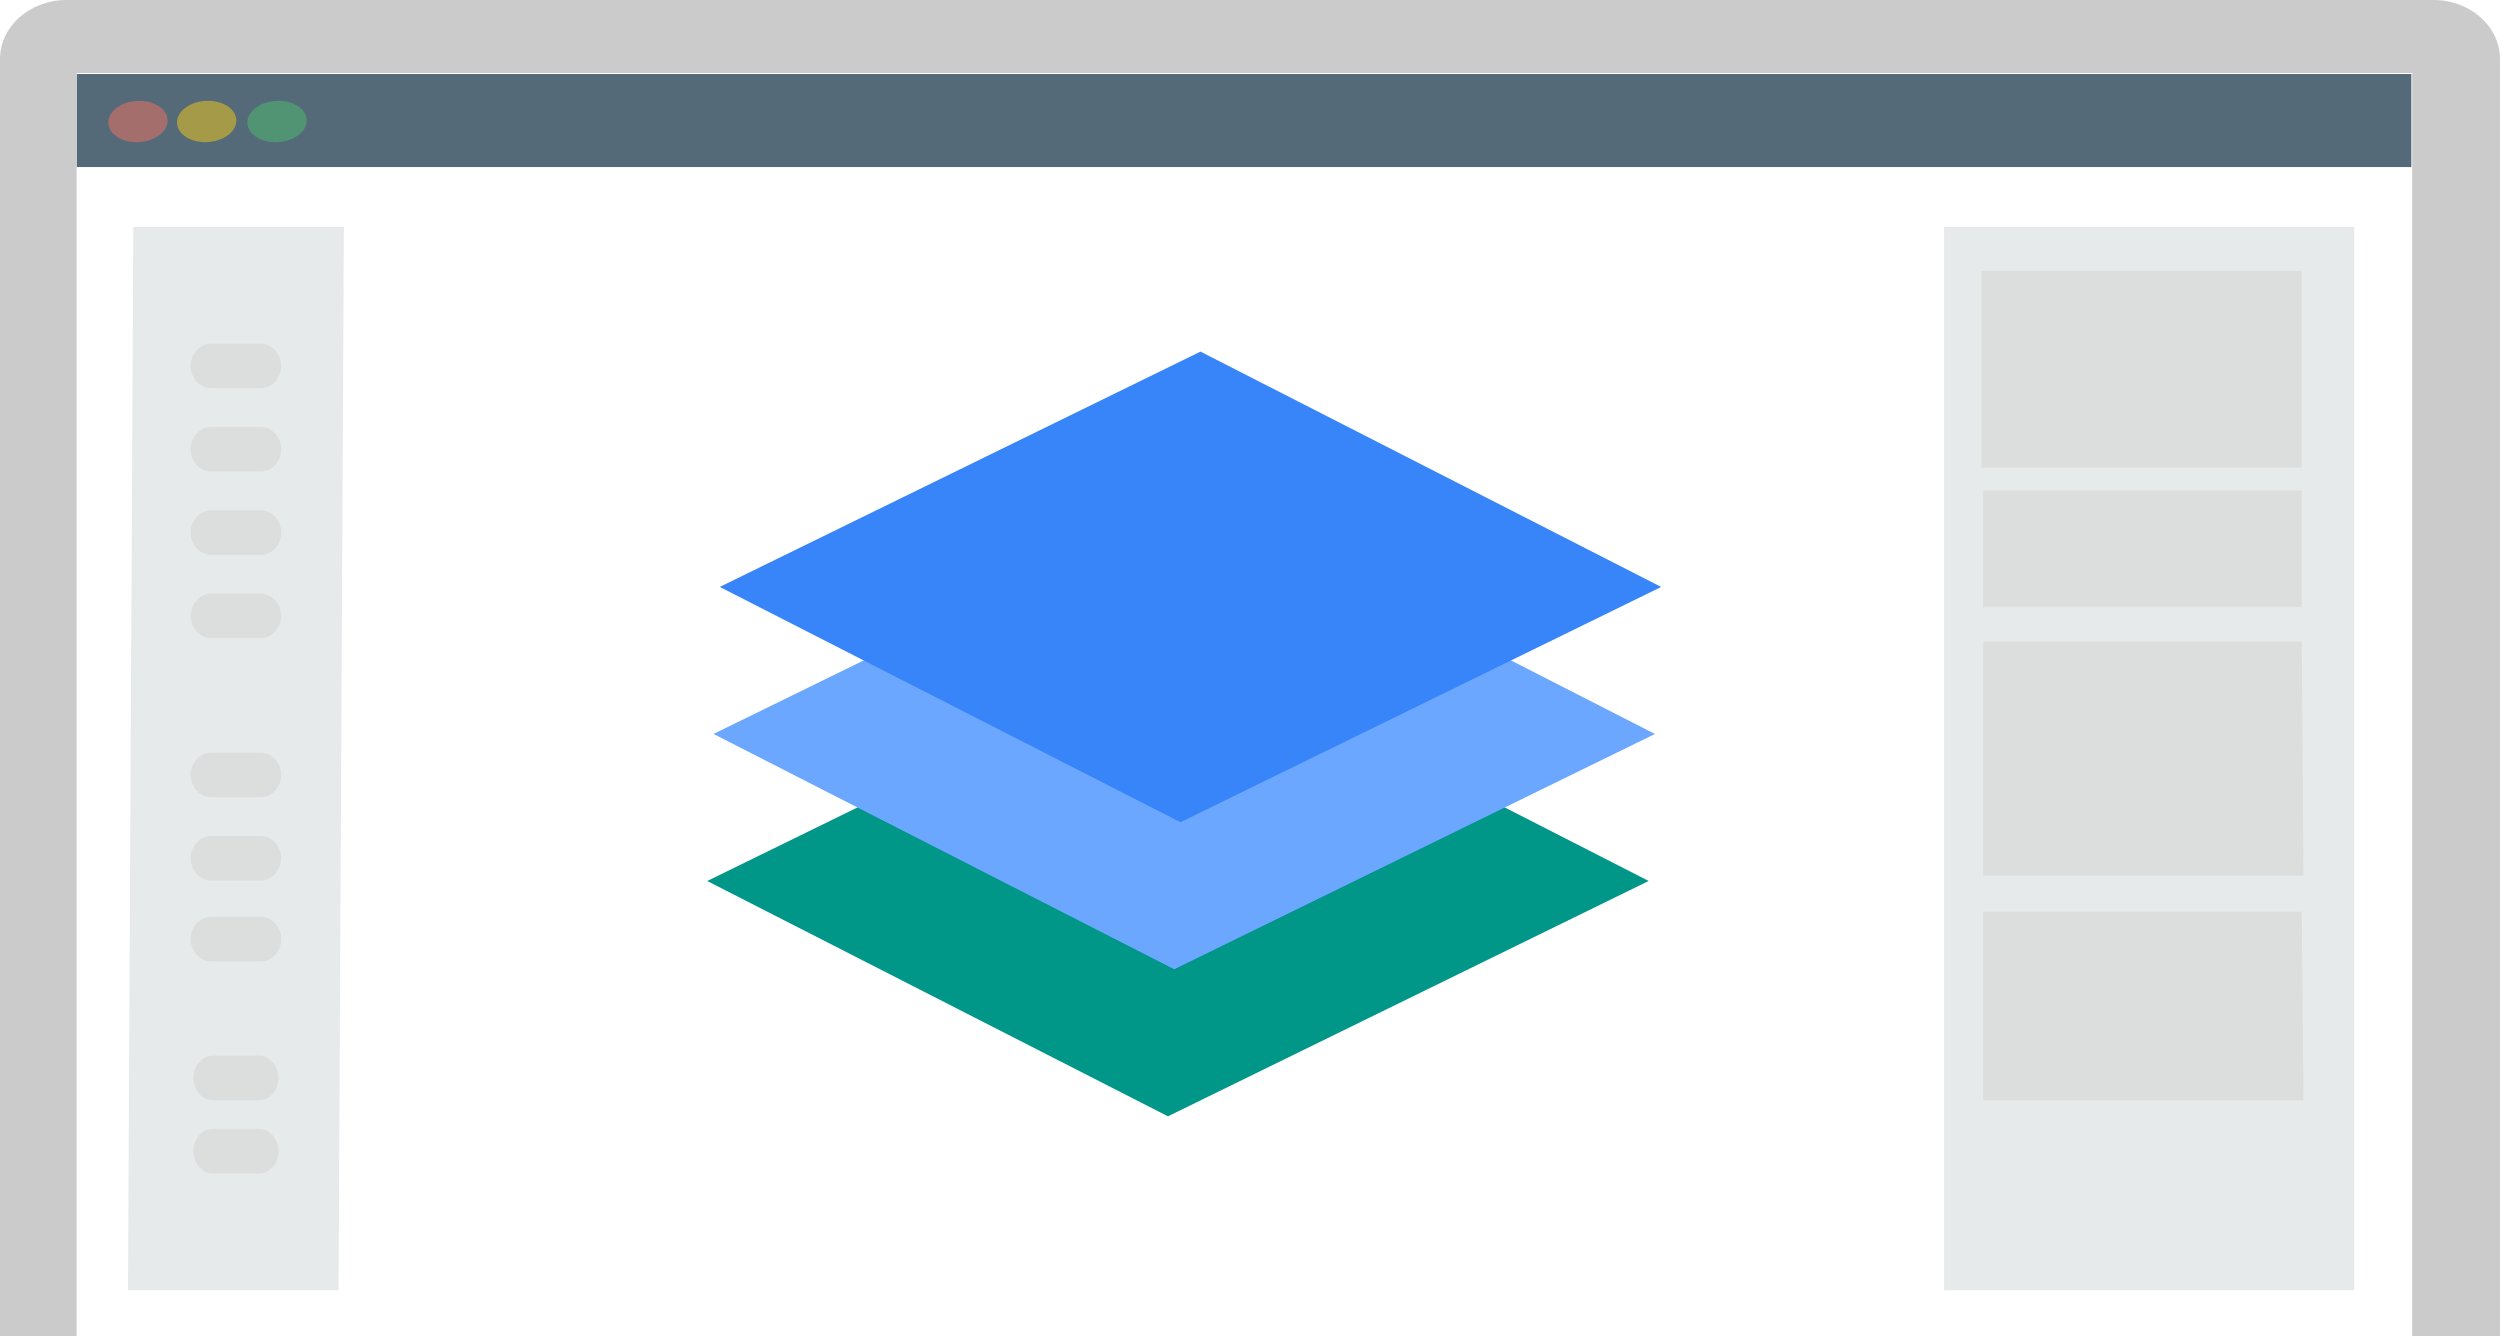 <?xml version="1.0" standalone="no"?><!-- Generator: Gravit.io --><svg xmlns="http://www.w3.org/2000/svg" xmlns:xlink="http://www.w3.org/1999/xlink" style="isolation:isolate" viewBox="0 0 380 203.122" width="380" height="203.122"><defs><clipPath id="_clipPath_qLaFj1IAD4Q40bKaGzLubX0dJSXEuHtj"><rect width="380" height="203.122"/></clipPath></defs><g clip-path="url(#_clipPath_qLaFj1IAD4Q40bKaGzLubX0dJSXEuHtj)"><g id="Development"><path d=" M 366.649 203.122 L 380 203.122 L 380 8.981 C 380 4.024 375.467 0 369.885 0 L 10.115 0 C 4.533 0 0 4.024 0 8.981 L 0 203.122 L 11.649 203.122 L 11.649 11.098 C 11.649 6.426 6.387 11.098 11.649 11.098 L 366.649 11.098 C 371.911 11.098 366.649 6.426 366.649 11.098 L 366.649 203.122 Z " fill="rgb(203,203,203)"/><g id="LeftPanel" style="opacity:0.55;"><g opacity="0.55"><rect x="19.855" y="34.482" width="32.011" height="161.638" transform="matrix(1,0,-0.005,1,0.577,0)" fill="rgb(177,185,185)"/></g><g opacity="0.55"><path d=" M 357.843 196.12 L 295.51 196.12 L 295.51 34.482 L 357.843 34.482 L 357.843 196.12 Z " fill="rgb(177,185,185)"/></g><g opacity="0.55"><path d=" M 301.462 133.078 L 301.462 97.524 L 349.862 97.524 L 350.128 133.078 L 301.462 133.078 Z " fill="rgb(172,174,174)"/></g><g opacity="0.55"><path d=" M 301.462 167.237 L 301.462 138.598 L 349.862 138.598 L 350.128 167.237 L 301.462 167.237 Z " fill="rgb(172,174,174)"/></g><g opacity="0.55"><path d=" M 301.462 92.287 L 301.462 74.553 L 349.862 74.553 L 349.862 92.287 L 301.462 92.287 Z " fill="rgb(172,174,174)"/></g><g opacity="0.55"><path d=" M 301.195 71.07 L 301.195 41.169 L 349.862 41.169 L 349.862 71.07 L 301.195 71.07 Z " fill="rgb(172,174,174)"/></g><g id="Elipses"><g id="Group" style="opacity:0.73;"><g opacity="0.73"><path d=" M 32.137 52.233 L 39.584 52.233 C 41.327 52.233 42.742 53.752 42.742 55.622 L 42.742 55.622 C 42.742 57.492 41.327 59.01 39.584 59.01 L 32.137 59.01 C 30.393 59.01 28.978 57.492 28.978 55.622 L 28.978 55.622 C 28.978 53.752 30.393 52.233 32.137 52.233 Z " fill="rgb(171,174,176)"/></g></g><g id="Group" style="opacity:0.73;"><g opacity="0.73"><path d=" M 32.137 64.898 L 39.584 64.898 C 41.327 64.898 42.742 66.417 42.742 68.287 L 42.742 68.287 C 42.742 70.157 41.327 71.675 39.584 71.675 L 32.137 71.675 C 30.393 71.675 28.978 70.157 28.978 68.287 L 28.978 68.287 C 28.978 66.417 30.393 64.898 32.137 64.898 Z " fill="rgb(171,174,176)"/></g></g><g id="Group" style="opacity:0.73;"><g opacity="0.73"><path d=" M 32.137 77.563 L 39.584 77.563 C 41.327 77.563 42.742 79.082 42.742 80.952 L 42.742 80.952 C 42.742 82.822 41.327 84.34 39.584 84.34 L 32.137 84.34 C 30.393 84.34 28.978 82.822 28.978 80.952 L 28.978 80.952 C 28.978 79.082 30.393 77.563 32.137 77.563 Z " fill="rgb(171,174,176)"/></g></g><g id="Group" style="opacity:0.73;"><g opacity="0.73"><path d=" M 32.137 90.228 L 39.584 90.228 C 41.327 90.228 42.742 91.747 42.742 93.617 L 42.742 93.617 C 42.742 95.487 41.327 97.005 39.584 97.005 L 32.137 97.005 C 30.393 97.005 28.978 95.487 28.978 93.617 L 28.978 93.617 C 28.978 91.747 30.393 90.228 32.137 90.228 Z " fill="rgb(171,174,176)"/></g></g><g id="Group" style="opacity:0.73;"><g opacity="0.73"><path d=" M 32.137 114.407 L 39.584 114.407 C 41.327 114.407 42.742 115.926 42.742 117.796 L 42.742 117.796 C 42.742 119.665 41.327 121.184 39.584 121.184 L 32.137 121.184 C 30.393 121.184 28.978 119.665 28.978 117.796 L 28.978 117.796 C 28.978 115.926 30.393 114.407 32.137 114.407 Z " fill="rgb(171,174,176)"/></g></g><g id="Group" style="opacity:0.73;"><g opacity="0.73"><path d=" M 32.137 127.072 L 39.584 127.072 C 41.327 127.072 42.742 128.591 42.742 130.461 L 42.742 130.461 C 42.742 132.33 41.327 133.849 39.584 133.849 L 32.137 133.849 C 30.393 133.849 28.978 132.33 28.978 130.461 L 28.978 130.461 C 28.978 128.591 30.393 127.072 32.137 127.072 Z " fill="rgb(171,174,176)"/></g></g><g id="Group" style="opacity:0.73;"><g opacity="0.73"><path d=" M 32.137 139.353 L 39.584 139.353 C 41.327 139.353 42.742 140.872 42.742 142.742 L 42.742 142.742 C 42.742 144.612 41.327 146.13 39.584 146.13 L 32.137 146.13 C 30.393 146.13 28.978 144.612 28.978 142.742 L 28.978 142.742 C 28.978 140.872 30.393 139.353 32.137 139.353 Z " fill="rgb(171,174,176)"/></g></g><g id="Group" style="opacity:0.73;"><g opacity="0.73"><path d=" M 32.36 160.462 L 39.36 160.462 C 40.998 160.462 42.328 161.98 42.328 163.85 L 42.328 163.85 C 42.328 165.72 40.998 167.239 39.36 167.239 L 32.36 167.239 C 30.722 167.239 29.392 165.72 29.392 163.85 L 29.392 163.85 C 29.392 161.98 30.722 160.462 32.36 160.462 Z " fill="rgb(171,174,176)"/></g></g><g id="Group" style="opacity:0.73;"><g opacity="0.73"><path d=" M 32.36 171.592 L 39.36 171.592 C 40.998 171.592 42.328 173.11 42.328 174.98 L 42.328 174.98 C 42.328 176.85 40.998 178.369 39.36 178.369 L 32.36 178.369 C 30.722 178.369 29.392 176.85 29.392 174.98 L 29.392 174.98 C 29.392 173.11 30.722 171.592 32.36 171.592 Z " fill="rgb(171,174,176)"/></g></g></g></g><g id="TitleBar"><path d=" M 11.682 11.253 L 366.525 11.253 L 366.525 25.391 L 11.682 25.391 L 11.682 11.253 Z " fill="rgb(84,106,121)"/><g id="Group"><g id="Group"><g id="Group" style="opacity:0.76;"><g id="Group" style="opacity:0.76;"><g opacity="0.9"><path d=" M 37.645 19.055 C 37.296 17.35 39.013 15.702 41.479 15.379 C 43.944 15.055 46.23 16.177 46.58 17.882 C 46.93 19.587 45.213 21.233 42.747 21.557 C 40.282 21.88 37.996 20.759 37.645 19.055 Z " fill="rgb(79,186,111)"/></g></g></g><g id="Group" style="opacity:0.76;"><g id="Group" style="opacity:0.76;"><g opacity="0.9"><path d=" M 26.946 19.054 C 26.595 17.349 28.313 15.703 30.778 15.379 C 33.244 15.056 35.53 16.177 35.88 17.881 C 36.23 19.586 34.513 21.233 32.047 21.556 C 29.582 21.88 27.296 20.759 26.946 19.054 Z " fill="rgb(240,196,25)"/></g></g></g><g id="Group" style="opacity:0.76;"><g id="Group" style="opacity:0.76;"><g opacity="0.9"><path d=" M 16.499 19.055 C 16.149 17.35 17.866 15.702 20.332 15.379 C 22.797 15.055 25.084 16.177 25.433 17.882 C 25.784 19.587 24.067 21.233 21.601 21.557 C 19.135 21.88 16.849 20.759 16.499 19.055 Z " fill="rgb(237,113,97)"/></g></g></g></g></g></g></g><g id="layer"><g id="Group"><path d=" M 107.5 133.912 L 180.571 98.136 L 250.597 133.906 L 177.528 169.68 L 107.5 133.912 Z " fill="rgb(0,150,136)"/><path d=" M 108.452 111.559 L 181.522 75.789 L 251.548 111.563 L 178.478 147.329 L 108.452 111.559 Z " fill="rgb(108,167,255)"/><path d=" M 109.403 89.212 L 182.472 53.442 L 252.5 89.216 L 179.429 124.982 L 109.403 89.212 Z " fill="rgb(56,133,249)"/></g></g></g></svg>